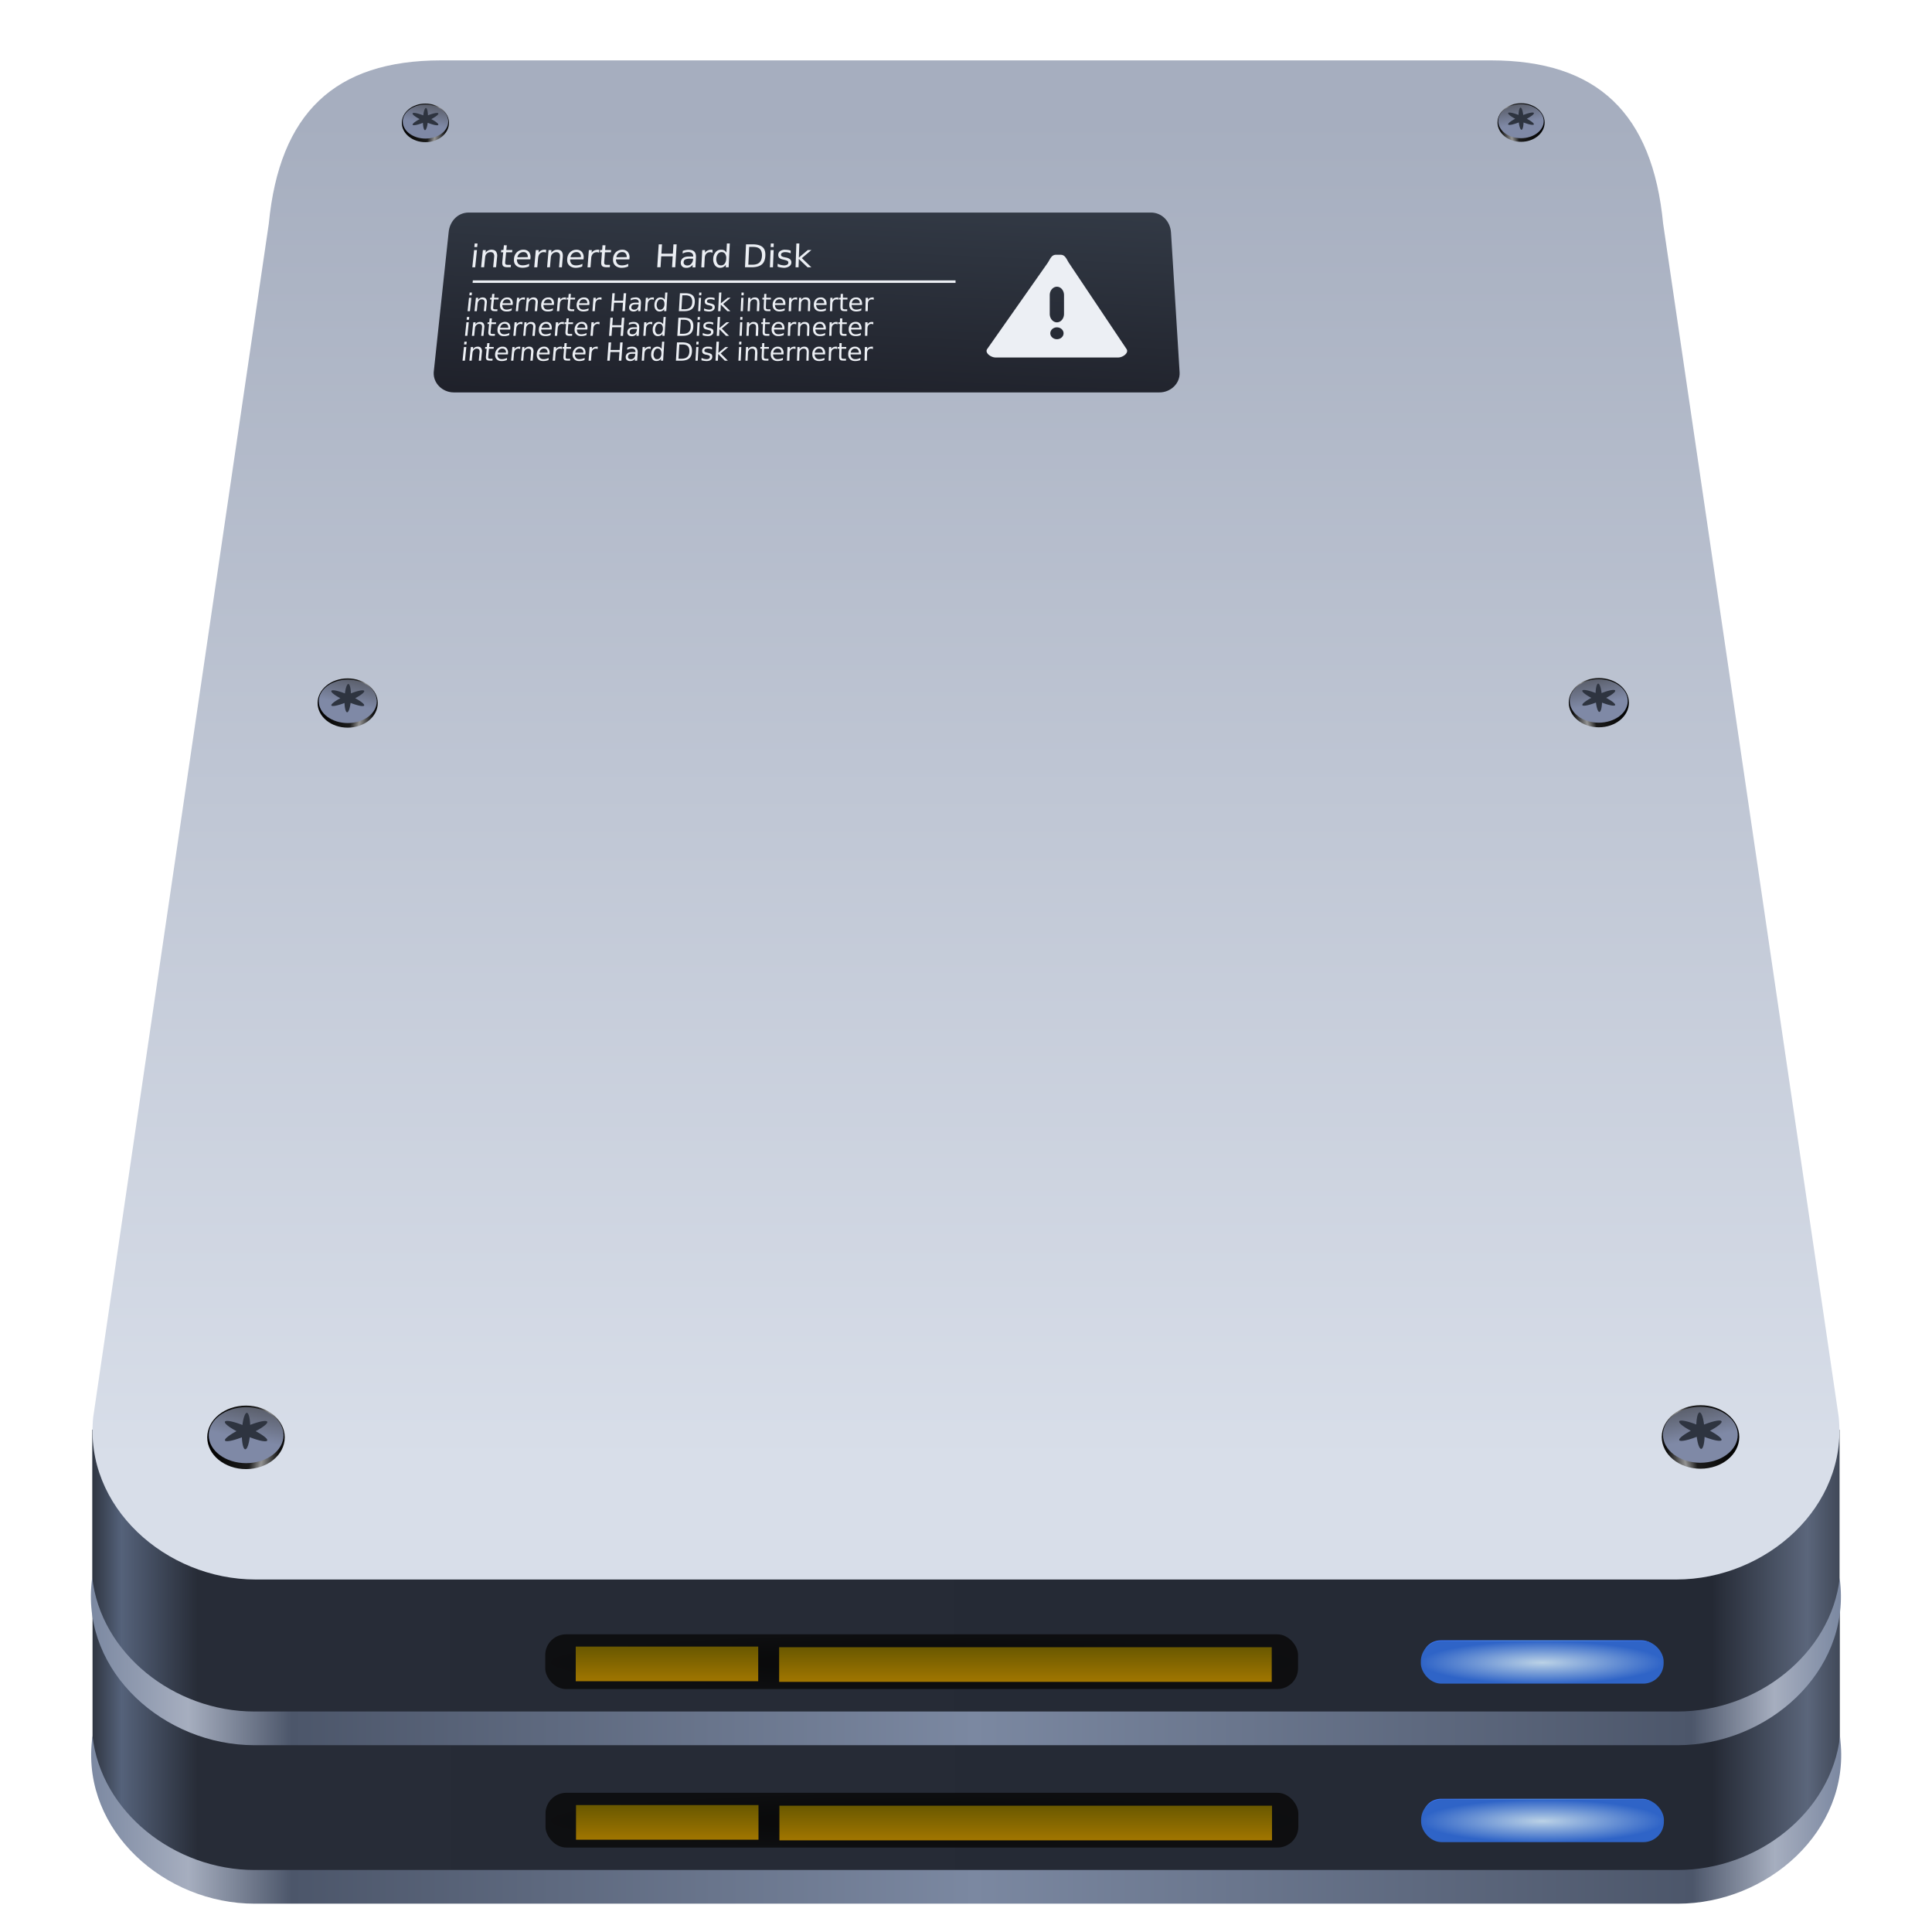 <svg xmlns="http://www.w3.org/2000/svg" width="64" height="64" xmlns:v="https://vecta.io/nano"><style><![CDATA[.F{filter:url(#J)}.G{fill:url(#I)}.H{fill:url(#H)}.I{fill:#2e3440}.J{color-interpolation-filters:sRGB}]]></style><defs><linearGradient id="A" x1="3.728" x2="60.591" y1="52.975" y2="52.975" href="#Q"><stop stop-color="#2e3440" offset="0"/><stop stop-color="#55627a" offset=".017"/><stop stop-color="#272c37" offset=".06"/><stop stop-color="#242934" offset=".915"/><stop stop-color="#5b667b" offset=".969"/><stop stop-color="#2e3440" offset="1"/></linearGradient><linearGradient id="B" x1="2.974" x2="60.989" y1="55.03" y2="55.03" href="#Q"><stop stop-color="#7b88a1" offset="0"/><stop stop-color="#a6aebf" offset=".056"/><stop stop-color="#4c566a" offset=".115"/><stop stop-color="#7b88a1" offset=".505"/><stop stop-color="#4c566a" offset=".915"/><stop stop-color="#a6aebf" offset=".962"/><stop stop-color="#7b88a1" offset="1"/></linearGradient><linearGradient id="C" x1="32.005" x2="32.005" y1="48.45" y2="3.936" href="#Q"><stop stop-color="#d8dee9" offset="0"/><stop stop-color="#a6aebf" offset="1"/></linearGradient><filter id="D" x="0" y="0" width="1" height="1" class="J"><feColorMatrix values="1.461 0 0 0 -0.23 0 1.461 0 0 -0.23 0 0 1.461 0 -0.23 0 0 0 1 0"/></filter><filter id="E" x="0" y="0" width="1" height="1" class="J"><feColorMatrix values="1.461 0 0 -0.186 -0.23 0 1.461 0 -0.186 -0.23 0 0 1.461 -0.186 -0.23 0 0 0 1 0"/></filter><filter id="F" x="-.135" y="-.257" width="1.271" height="1.513" class="J"><feGaussianBlur stdDeviation="0.3 0.11"/></filter><radialGradient id="G" cx="51.065" cy="55.008" r="3.377" gradientTransform="matrix(1 0 0 .23 0 42.331)" href="#Q"><stop stop-color="#aeeeff" offset="0"/><stop stop-color="#2f6bff" offset="1"/></radialGradient><linearGradient id="H" x1="7.248" x2="7.778" y1="48.415" y2="45.829" href="#Q"><stop stop-color="#7f89a6" offset=".293"/><stop stop-color="#404040" offset="1"/></linearGradient><linearGradient id="I" x1="6.198" x2="8.518" y1="47.597" y2="47.973" href="#Q"><stop offset="0"/><stop stop-color="#1c1c1c" offset=".613"/><stop stop-color="#939393" offset=".773"/><stop stop-color="#0d0d0d" offset="1"/></linearGradient><filter id="J" x="0" y="0" width="1" height="1" class="J"><feColorMatrix values="1.395 0 0 -0.063 -0.197 0 1.395 0 -0.063 -0.197 0 0 1.395 -0.063 -0.197 0 0 0 1 0"/></filter><radialGradient id="K" cx="51.221" cy="59.927" r="4.022" gradientTransform="matrix(1 0 0 .176 -.133 44.529)" href="#Q"><stop stop-color="#bbd2e6" offset="0"/><stop stop-color="#2f64c7" offset="1"/></radialGradient><linearGradient id="L" x1="25.456" x2="25.809" y1="13.612" y2="5.569" href="#Q"><stop stop-color="#1e2029" offset="0"/><stop stop-color="#353d49" offset="1"/></linearGradient><linearGradient id="M" x1="22.142" x2="22.142" y1="60.961" y2="59.806" href="#Q"><stop stop-color="#a17600" offset="0"/><stop stop-color="#695800" offset="1"/></linearGradient><radialGradient id="N" cx="30.406" cy="61.094" r="12.469" gradientTransform="matrix(1 0 0 .073 .125 50.605)" href="#Q"><stop stop-color="#080808" offset="0"/><stop stop-color="#080808" stop-opacity=".823" offset="1"/></radialGradient><filter id="O" x="0" y="0" width="1" height="1" class="J"><feColorMatrix values="1.395 0 0 0.268 -0.197 0 1.395 0 0.268 -0.197 0 0 1.395 0.268 -0.197 0 0 0 1 0"/></filter><path id="P" d="M7.429 46.8a.139.605 2.576 0 0-.148.404.766.139 23.938 0 0-.578-.11.766.139 23.938 0 0 .382.315.139.766 66.062 0 0-.382.31.139.766 66.062 0 0 .56-.106.139.605 2.576 0 0 .11.397.139.605 2.576 0 0 .15-.401.766.139 23.938 0 0 .579.11.766.139 23.938 0 0-.382-.31.139.766 66.062 0 0 .382-.314.139.766 66.062 0 0-.564.106.139.605 2.576 0 0-.11-.401"/><linearGradient id="Q" gradientUnits="userSpaceOnUse"/><radialGradient id="R" cx="51.065" cy="55.008" r="3.377" gradientTransform="matrix(1,0,0,0.23,0,42.331)" href="#Q"><stop stop-color="#aeeeff" offset="0"/><stop stop-color="#2f6bff" offset="1"/></radialGradient><radialGradient id="S" cx="51.221" cy="59.927" r="4.022" gradientTransform="matrix(1,0,0,0.176,-0.123,49.779)" href="#Q"><stop stop-color="#bbd2e6" offset="0"/><stop stop-color="#2f64c7" offset="1"/></radialGradient><radialGradient id="T" cx="30.406" cy="61.094" r="12.469" gradientTransform="matrix(1,0,0,0.073,0.134,55.855)" href="#Q"><stop stop-color="#080808" offset="0"/><stop stop-color="#080808" stop-opacity=".823" offset="1"/></radialGradient><linearGradient href="#A" id="U"/><linearGradient href="#B" id="V" x1="2.983" y1="60.28" x2="60.998" y2="60.28"/><linearGradient href="#M" id="W"/><path id="X" d="M3.766 47.356v4.976c0 2.447 2.518 4.438 5.654 4.5v.002h44.726c3.161-.041 5.707-2.041 5.707-4.502V47.36L48.24 51.205H15.338z"/><path id="Y" d="M19.081 59.795v1.148h6.045v-1.148zm6.738.021v1.148h16.318v-1.148z"/></defs><use href="#X" transform="matrix(1.032 0 0 1 -.821 5.25)" fill="url(#U)" filter="url(#D)"/><path d="M3.063 57.496l-.019.185c-.308 2.965 2.405 5.381 5.394 5.381h47.138c2.987 0 5.7-2.415 5.392-5.38l-.015-.162c-.289 2.51-2.719 4.426-5.378 4.426H8.436c-2.667 0-5.097-1.928-5.373-4.449z" fill="url(#V)"/><rect transform="matrix(1.471 0 0 1.319 -24.049 -12.29)" x="48.408" y="54.494" width="5.314" height="1.029" ry=".394" fill="url(#R)" filter="url(#F)"/><rect x="47.076" y="59.609" width="8.043" height="1.414" ry=".677" fill="url(#S)"/><rect x="18.071" y="59.389" width="24.938" height="1.813" ry=".688" fill="url(#T)" filter="url(#O)"/><use href="#Y" fill="url(#W)"/><use href="#X" transform="matrix(1.032 0 0 1 -.83 0)" fill="url(#A)" filter="url(#D)"/><path d="M14.615 2c-3.537 0-5.358 1.757-5.711 5.413l-5.816 39.53c-.307 2.965 2.399 5.38 5.38 5.38H55.53c2.98 0 5.687-2.415 5.38-5.38l-5.816-39.53C54.742 3.757 52.921 2 49.383 2H31.296z" fill="url(#C)" filter="url(#E)"/><path d="M15.527 7.041h22.599c.369 0 .643.297.665.665l.285 4.627c.022.368-.297.666-.666.666H15.032c-.368 0-.685-.298-.665-.666l.494-4.627c.029-.367.297-.665.666-.665z" fill="url(#L)"/><path d="M15.725 8.065l-.012.118h.094l.012-.116zm8.354 0l-.015.307c-.016-.033-.041-.06-.073-.078s-.071-.024-.109-.021c-.067-.003-.133.027-.175.08-.051.062-.08.139-.08.216a.33.33 0 0 0 .058.219.2.2 0 0 0 .168.083c.044 0 .081-.009.112-.027s.061-.044.081-.075l-.004.085h.095l.039-.789zm1.455 0l-.005.118h.098l.005-.116zm.847 0l-.027.789h.099l.009-.277.289.277h.126l-.314-.303.316-.268h-.12l-.296.251.016-.468zm-4.56.03l-.049.758h.109l.023-.363h.38l-.022.363h.107l.046-.758h-.106l-.019.309h-.38l.02-.309zm2.892 0l-.034.758h.217c.151 0 .264-.031.338-.092s.113-.159.119-.29-.023-.225-.091-.285-.181-.092-.332-.092zm-8.02.029l-.016.158h-.073l-.007.075h.073l-.03.308c-.007.071.003.121.029.148s.074.04.148.04h.101l.008-.079h-.101c-.035 0-.062-.006-.075-.017l-.005-.006c-.009-.014-.013-.043-.009-.086l.03-.308h.199l.007-.075h-.199l.015-.156zm3.266 0l-.012.158h-.069l-.006.075h.069l-.024.308c-.006.071.004.121.03.148s.08.04.155.04h.099l.006-.079h-.099c-.04 0-.067-.007-.079-.021l-.002-.002c-.01-.014-.014-.043-.011-.086l.023-.308h.199l.006-.075h-.199l.012-.156zm4.858.055h.128c.107 0 .184.024.229.071s.071.121.067.222-.033.178-.086.226-.127.071-.234.071h-.132zm-8.562.094a.24.24 0 0 0-.17.099l.009-.088h-.098l-.058.569h.099l.033-.323c.006-.055.021-.099.055-.13a.18.18 0 0 1 .131-.048c.042 0 .074.015.092.042a.18.18 0 0 1 .022.117l-.034.342h.097l.034-.344a.25.25 0 0 0-.036-.178c-.031-.039-.079-.059-.146-.059h-.002c-.009-.001-.018-.001-.028 0zm1.053 0a.31.31 0 0 0-.183.08c-.061.062-.096.142-.098.224-.009.09.011.158.061.211s.123.08.218.081c.074.001.148-.015.217-.044l.008-.088a.46.46 0 0 1-.216.052c-.063 0-.11-.015-.144-.048-.035-.041-.051-.094-.047-.15h.444l.004-.044c.01-.073-.008-.145-.05-.201-.044-.049-.11-.076-.18-.073a.28.28 0 0 0-.033 0zm.705 0c-.03.003-.059.011-.087.025-.035.017-.065.043-.087.075l.008-.088h-.098l-.052.569h.101l.027-.3c.006-.064.024-.115.055-.149a.17.17 0 0 1 .131-.052.13.13 0 0 1 .041.004c.012.003.023.008.032.015l.009-.096-.025-.004h-.024a.24.24 0 0 0-.03 0zm.445 0c-.04 0-.077.008-.108.025s-.067.043-.091.075l.008-.088h-.094l-.05.569h.095l.028-.323c.005-.055.025-.099.059-.13s.074-.048.124-.048c.044 0 .076.015.097.042s.026.064.022.117l-.029.342h.095l.029-.344c.007-.078-.006-.137-.036-.178s-.08-.059-.147-.059zm.642 0a.3.3 0 0 0-.215.082.33.33 0 0 0-.095.222c-.008.09.013.158.063.211s.132.085.214.083a.54.54 0 0 0 .221-.044l.007-.088a.45.45 0 0 1-.216.052c-.064 0-.112-.017-.144-.05-.035-.04-.052-.093-.049-.148h.444l.003-.044a.27.27 0 0 0-.055-.201c-.044-.05-.109-.077-.179-.075zm.701 0a.27.27 0 0 0-.12.027c-.034.018-.062.043-.083.075l.007-.09h-.098l-.045.571h.099l.024-.302a.24.24 0 0 1 .055-.147c.031-.034.082-.055.13-.052a.13.13 0 0 1 .041.004c.012.003.023.008.032.015l.008-.097-.025-.004zm.815 0a.3.3 0 0 0-.215.082.33.33 0 0 0-.093.222c-.007.09.015.158.065.211s.133.085.215.083a.54.54 0 0 0 .22-.044l.006-.088a.45.45 0 0 1-.213.052c-.063 0-.112-.017-.146-.05-.035-.04-.053-.093-.05-.148h.444l.003-.044a.27.27 0 0 0-.055-.201.23.23 0 0 0-.18-.075zm2.203 0c-.068 0-.137.013-.201.038l-.005.088a.45.45 0 0 1 .095-.038c.032-.008.063-.01.095-.01.052 0 .093.012.12.036s.043.061.04.1v.01h-.136c-.087-.001-.153.015-.198.048s-.076.088-.078.144.012.101.045.135.081.048.141.048a.26.26 0 0 0 .122-.027c.035-.017.066-.043.087-.075l-.005.087h.095l.018-.326c.005-.086-.012-.151-.052-.193s-.099-.063-.183-.063zm.738 0c-.041-.001-.082.009-.12.027a.2.2 0 0 0-.085.075l.005-.09h-.094l-.031.571h.097l.016-.302c.003-.064.019-.113.049-.147s.081-.055.129-.052a.13.13 0 0 1 .041.004c.012.003.026.009.039.015l.001-.097-.027-.004zm2.419 0c-.047.003-.092.018-.132.044s-.064.075-.064.122.011.08.037.105.069.043.128.054l.029.008c.06.013.099.028.117.042s.025.031.024.056-.016.051-.04.065a.22.22 0 0 1-.104.023.53.53 0 0 1-.209-.056l-.004.098a.84.84 0 0 0 .206.037c.062.002.124-.015.178-.048.044-.027.071-.073.073-.123a.14.14 0 0 0-.043-.111c-.041-.032-.09-.052-.142-.059l-.035-.008c-.036-.005-.07-.017-.101-.034-.016-.012-.023-.029-.022-.052 0-.028.013-.048.038-.061a.22.22 0 0 1 .109-.023c.06.001.119.014.172.04l.003-.088a.4.4 0 0 0-.082-.023 1.03 1.03 0 0 0-.102-.008c-.013-.001-.024-.001-.035 0zm-10.27.011l-.06.571h.095l.059-.571zm9.821 0l-.023.571h.101l.023-.571zm-8.209.067h.024c.047 0 .08.013.106.044a.16.16 0 0 1 .034.123l-.343.004c.007-.047.032-.092.069-.126a.2.2 0 0 1 .11-.044zm1.753 0c.008-.001.016-.001.024 0 .047-.001.084.013.111.044s.042.077.037.123l-.345.004c.007-.047.031-.092.068-.126a.19.19 0 0 1 .106-.044zm1.516 0h.024c.048-.001.086.013.113.044s.041.078.037.123l-.343.004a.21.21 0 0 1 .062-.126c.031-.025.069-.041.108-.044zm3.318 0c.051 0 .09.02.117.059a.25.25 0 0 1 .035.159c-.003.069-.02.123-.05.163a.15.15 0 0 1-.125.06c-.051 0-.092-.021-.117-.06a.28.28 0 0 1-.037-.163.27.27 0 0 1 .054-.159.15.15 0 0 1 .123-.059zm-1.086.218a.28.28 0 0 1 .041 0h.099l-.001.021c-.002.054-.023.106-.06.148s-.082.057-.132.056c-.033.001-.065-.01-.089-.031a.09.09 0 0 1-.031-.079c.003-.042.019-.071.051-.088.039-.016.08-.025.122-.027zm-7.155.718l-.009.085h15.999v-.085zm8.232.402l-.076.002-.031.617h.078l.011-.217.216.217h.1l-.24-.237.249-.209h-.095l-.23.189zm-8.338.002l-.009.091h.076l.009-.09zm6.478 0l-.015.238c-.013-.024-.033-.044-.058-.057a.2.2 0 0 0-.084-.018c-.053-.002-.104.021-.139.062-.039.05-.06.109-.061.17-.005.069.01.126.041.168s.077.066.13.065c.03 0 .059-.007.087-.02s.049-.033.065-.057l-.004.065h.074l.038-.617zm1.126 0l-.005.091h.074l.005-.09zm1.402 0l-.004.091h.074l.004-.09zm-4.279.023l-.044.594h.08l.02-.28h.297l-.02.28h.082l.042-.594h-.081l-.017.246h-.297l.018-.246zm2.239 0l-.035.594h.172c.117 0 .204-.024.261-.073s.089-.122.094-.223-.017-.178-.069-.226-.135-.072-.252-.072zm-6.144.021l-.076.002-.013.127h-.054l-.006.057h.054l-.024.238c-.006.057.002.096.022.118s.057.029.113.029h.078l.006-.059h-.078c-.027 0-.046-.006-.056-.014l-.005-.006c-.006-.012-.007-.036-.003-.069l.024-.238h.151l.006-.057h-.151zm2.532 0l-.074.002-.011.127h-.054l-.005.057h.054l-.02.238c-.005.057.003.096.022.118s.059.029.117.029h.078l.005-.059h-.078c-.027 0-.048-.006-.059-.014l-.006-.006c-.007-.012-.009-.036-.006-.069l.02-.238h.153l.005-.057H18.9zm6.476 0l-.072.002-.005.127h-.054l-.002.057h.054l-.01.238c-.002.057.006.096.025.118s.06.029.118.029h.078l.002-.059h-.078c-.029 0-.051-.007-.061-.016v-.002l-.002-.002c-.007-.012-.012-.036-.011-.069l.01-.238h.155l.002-.057h-.155zm2.536 0l-.074.002-.003.127h-.058l-.001.057h.058l-.006.238c-.001.057.009.096.029.118s.061.029.119.029h.076l.001-.059h-.076c-.027 0-.049-.006-.059-.014l-.006-.006c-.008-.012-.011-.036-.01-.069l.006-.238h.153l.001-.057h-.153zm-5.322.047h.101c.083 0 .142.019.178.057s.053.094.05.174-.028.138-.07.174-.102.057-.185.057h-.102zm-5.23.07l-.016.002c-.031-.001-.063.005-.093.018s-.05.035-.067.06l.006-.068h-.074l-.042.444h.074l.022-.235c.005-.049.019-.087.044-.113s.064-.044.101-.043l.029.004c.01.003.02.007.027.012l.007-.076zm.819 0a.19.19 0 0 0-.022.002c-.061-.004-.123.019-.169.062s-.071.111-.073.174c-.006.07.01.126.047.166s.096.061.168.061a.41.41 0 0 0 .086-.006c.028-.005.057-.015.084-.027l.006-.069c-.053.027-.11.041-.167.041-.049.001-.087-.012-.112-.037-.027-.032-.04-.074-.035-.117h.343l.003-.033a.21.21 0 0 0-.04-.158c-.029-.034-.071-.055-.118-.059zm.543 0l-.018.002c-.032-.001-.065.005-.095.018a.16.16 0 0 0-.063.06l.006-.068h-.078l-.038.444h.078l.02-.235c.003-.049.016-.087.039-.113s.062-.043.099-.043c.012 0 .024.001.035.004s.02.007.027.012l.006-.076zm1.153 0l.002.002c-.031-.001-.062.005-.091.018a.18.18 0 0 0-.066.06l.005-.068h-.078l-.034.444h.078l.018-.235c.003-.049.017-.087.041-.113s.065-.045.103-.043l.03.004c.01.003.019.007.027.012l.006-.076-.02-.004zm1.165 0l-.002.002a.43.43 0 0 0-.155.029l-.005.068c.047-.024.098-.038.15-.039.04 0 .07.009.09.027s.034.049.03.08l-.001.008h-.106c-.067 0-.117.012-.152.037s-.06.069-.062.113.009.076.035.102.068.04.109.039a.2.2 0 0 0 .093-.02c.029-.014.051-.035.068-.061l-.005.069h.076l.017-.255c.005-.068-.009-.118-.04-.15s-.076-.051-.142-.051zm.571 0l.002.002c-.032-.001-.064.005-.095.018s-.048.035-.064.06l.005-.068h-.076l-.029.444h.074l.015-.235c.004-.049.019-.087.043-.113s.062-.043.098-.043c.012 0 .025.001.036.004s.018.007.025.012l.005-.076-.024-.004zm4.747 0v.002c-.03-.001-.06.005-.088.018a.16.16 0 0 0-.064.06l.002-.068h-.078l-.016.444h.078l.008-.235c0-.049.011-.087.034-.113s.063-.045.101-.043l.03.004c.01.003.019.007.027.012l.003-.076-.02-.004zm.839 0c-.008 0-.016.001-.024.002-.06-.004-.12.019-.163.062-.042.049-.065.111-.063.174-.002.07.016.126.057.166s.1.061.172.061a.42.42 0 0 0 .086-.006c.028-.006.056-.015.083-.027l.002-.069c-.052.025-.108.039-.165.041-.048.001-.086-.012-.115-.037-.029-.032-.044-.074-.042-.117h.343l.001-.033c.004-.057-.013-.114-.049-.158-.031-.034-.074-.055-.122-.059zm.539 0l-.016.002a.21.21 0 0 0-.092.018c-.026.014-.048.035-.063.06l.002-.068h-.074l-.012.444h.074l.006-.235c.002-.049.015-.087.039-.113s.06-.043.097-.043l.03.004c.011.003.021.007.03.012l.002-.076zm.636 0c-.008 0-.016.001-.024.002a.21.21 0 0 0-.164.062c-.042.049-.064.111-.062.174a.22.22 0 0 0 .058.166c.043.041.1.061.172.061a.42.42 0 0 0 .168-.033l.001-.069a.35.35 0 0 1-.164.041c-.048.001-.086-.012-.115-.037-.029-.032-.045-.074-.043-.117h.345l.001-.033c.004-.057-.014-.114-.051-.158a.18.18 0 0 0-.122-.059zm.541 0l-.018.002a.21.21 0 0 0-.092.018c-.026.014-.047.035-.061.06l.001-.068h-.078l-.009.444h.078l.004-.235c0-.049.01-.087.032-.113a.13.13 0 0 1 .098-.043c.012 0 .022.001.034.004s.02.007.028.012l.001-.076zm-12.958.002c-.022.003-.043.009-.063.018a.26.26 0 0 0-.068.06l.007-.068h-.078l-.046.444h.076l.026-.251c.004-.043.02-.076.046-.102s.061-.041.095-.039.059.011.074.031.023.052.018.094l-.027.266h.072l.027-.27c.009-.05-.001-.099-.028-.139-.022-.03-.059-.045-.109-.045h-.024zm.815 0a.23.23 0 0 0-.141.062c-.047.048-.075.11-.079.174-.006.07.011.126.05.166s.092.061.164.061c.029 0 .062.001.09-.006a.45.45 0 0 0 .082-.027l.006-.069a.44.44 0 0 1-.165.041c-.049.001-.087-.012-.112-.037a.15.15 0 0 1-.036-.117h.341l.003-.033c.008-.057-.006-.114-.039-.158a.17.17 0 0 0-.138-.057c-.009-.001-.017-.001-.026 0zm.867 0c-.021.002-.042.008-.061.018a.23.23 0 0 0-.071.06l.006-.068h-.072l-.041.444h.072l.023-.251c.005-.043.022-.076.049-.102s.06-.041.095-.039.059.011.075.031.019.052.013.094l-.024.266h.078l.024-.27c.009-.05-.002-.099-.029-.139-.024-.031-.062-.046-.115-.045h-.022zm1.671 0c-.052.003-.103.025-.142.062a.27.27 0 0 0-.076.174c-.005.07.013.126.052.166s.095.061.167.061a.43.43 0 0 0 .172-.033l.005-.069c-.054.025-.111.039-.169.041-.05.001-.089-.012-.115-.037-.027-.032-.04-.074-.036-.117h.343l.003-.033c.008-.057-.006-.114-.039-.158s-.085-.059-.139-.057c-.009-.001-.017-.001-.026 0zm4.178 0c-.036.002-.071.014-.101.033s-.051.057-.051.094.006.063.025.084a.18.18 0 0 0 .097.041l.027.008c.045.01.075.021.088.031s.017.025.016.045-.01.039-.028.049a.16.16 0 0 1-.083.018.38.38 0 0 1-.161-.041l-.004.076a.59.59 0 0 0 .162.027c.055.001.104-.012.137-.035s.053-.059.055-.098-.006-.067-.025-.088c-.033-.024-.072-.04-.113-.045l-.023-.008a.31.31 0 0 1-.08-.025c-.013-.008-.019-.024-.016-.039 0-.021.011-.041.029-.053.027-.011.056-.016.084-.016a.3.3 0 0 1 .136.031l.003-.068a.3.3 0 0 0-.067-.018.51.51 0 0 0-.079-.004.24.24 0 0 0-.028 0zm1.486 0c-.022.002-.043.008-.062.018a.21.21 0 0 0-.066.06l.003-.068h-.074l-.02.444h.074l.011-.251c.001-.043.013-.076.038-.102a.13.13 0 0 1 .099-.039c.037.002.058.011.074.031s.022.052.02.094l-.011.266h.078l.011-.27h-.004c.003-.061-.009-.107-.034-.139s-.065-.046-.117-.045zm.817 0c-.052.003-.101.026-.138.062-.044.048-.069.11-.068.174-.002.07.017.126.059.166s.095.061.167.061c.058.001.116-.01.171-.033l.003-.069a.42.42 0 0 1-.167.041c-.05.001-.087-.012-.114-.037-.029-.032-.044-.074-.041-.117h.343l.001-.033a.22.22 0 0 0-.048-.158c-.035-.039-.087-.059-.141-.057-.009-.001-.017-.001-.026 0zm.867 0a.18.18 0 0 0-.064.018.23.23 0 0 0-.064.06l.002-.068h-.072l-.015.444h.072l.008-.251c.001-.043.015-.076.039-.102s.061-.041.097-.039.06.011.077.031.023.052.021.094l-.008.266h.072l.008-.27c.003-.061-.008-.107-.033-.139s-.065-.046-.118-.045h-.022zm-11.132.01l-.046.444h.078l.046-.444zm7.615 0l-.024.444h.072l.024-.444zm1.404 0l-.02.444h.074l.02-.444zm-2.676.049l.014.002c.039 0 .068.015.089.045s.031.073.028.127c0 .044-.016.089-.044.125-.024.03-.056.045-.095.045-.058 0-.067-.014-.089-.045a.19.19 0 0 1-.028-.125.23.23 0 0 1 .044-.127.11.11 0 0 1 .081-.047zm3.927 0c.054 0 .083.012.104.037a.14.14 0 0 1 .032.096h-.267c.003-.037.02-.071.048-.098a.15.15 0 0 1 .083-.035zm1.363 0c.053 0 .081.012.102.037a.14.14 0 0 1 .031.096h-.265c.004-.037.021-.072.049-.098.023-.02.052-.032.083-.035zm1.174 0c.054 0 .084.012.107.037s.034.061.032.096h-.265c.002-.036.018-.071.044-.098.023-.02.052-.032.082-.035zm-11.557.002c.054 0 .082.013.102.037s.029.059.025.094h-.265a.17.17 0 0 1 .051-.098c.025-.02.056-.031.087-.033zm1.363 0c.054 0 .083.013.102.037s.031.059.028.094h-.267c.005-.037.024-.071.052-.098.025-.019.054-.031.084-.033zm1.174 0c.055 0 .083.012.103.037a.12.12 0 0 1 .028.094h-.267c.004-.036.022-.071.05-.098.025-.02.055-.031.086-.033zm1.757.168h.074l-.001.016c-.003.048-.018.087-.044.117s-.066.044-.104.041c-.026.002-.051-.006-.07-.022s-.022-.036-.02-.061c.002-.033.016-.057.041-.072s.066-.02.125-.02zm2.773.416l-.078.002-.032.624h.078l.011-.22.218.22h.1l-.239-.239.25-.211h-.096l-.232.193zm-8.386.002l-.009.09h.078l.009-.09zm6.514 0l-.015.24a.14.14 0 0 0-.058-.057c-.026-.013-.055-.019-.085-.02-.053-.001-.106.023-.14.065-.039.05-.06.111-.061.172-.005.07.01.128.041.17s.078.065.13.063c.03 0 .059-.006.087-.018s.049-.034.066-.059l-.004.067h.072l.039-.624zm1.132 0l-.005.09h.074l.005-.09zm1.41 0l-.004.09h.074l.004-.09zm-4.303.024l-.044.6h.082l.021-.285h.298l-.02.285h.082l.042-.6h-.082l-.018.248h-.298l.018-.248zm2.253 0l-.036.6h.172c.118 0 .205-.025.263-.073s.089-.123.095-.225-.017-.182-.069-.231-.136-.071-.254-.071zm-6.252.022l-.013.13h-.054l-.006.057h.054l-.024.241c-.006.057.002.097.022.119s.057.03.113.03h.078l.006-.061h-.078c-.027 0-.046-.004-.057-.012l-.004-.004c-.007-.012-.009-.036-.005-.071l.024-.241h.152l.006-.057h-.152l.013-.13zm2.547 0l-.011.13h-.054l-.005.057h.054l-.02.241c-.005.057.003.097.022.119s.06.03.118.03h.078l.005-.061h-.078c-.027 0-.049-.004-.059-.012l-.004-.004c-.008-.012-.01-.036-.008-.071l.02-.241h.154l.005-.057h-.154l.011-.13zm6.512 0l-.005.13h-.054l-.002.057h.054l-.01.241c-.002.057.006.097.025.119s.061.03.119.03h.078l.002-.061h-.078c-.029 0-.051-.005-.062-.014l-.002-.002c-.009-.012-.012-.036-.011-.071l.01-.241h.156l.002-.057h-.156l.005-.13zm2.547 0l-.003.13h-.058l-.001.057h.058l-.006.241c-.001.057.009.097.029.119s.061.03.12.03h.076l.001-.061h-.076c-.027 0-.049-.004-.06-.012l-.004-.004c-.009-.012-.013-.036-.012-.071l.006-.241h.154l.001-.057H27.9l.003-.13zm-5.276.045h.102c.083 0 .142.021.178.059s.053.095.05.175-.028.139-.07.176-.102.055-.186.055h-.102zm-1.558.071l-.002.002a.43.43 0 0 0-.156.03l-.005.069c.047-.025.099-.038.151-.039.039 0 .069.009.09.028s.034.05.031.081l-.001.008h-.106c-.068 0-.117.012-.153.038s-.06.07-.062.115.009.077.035.103.068.041.11.04c.032.001.064-.006.094-.02a.18.18 0 0 0 .068-.061l-.005.069h.076l.017-.257c.005-.069-.009-.119-.04-.152s-.076-.051-.142-.051zm-5.09.002a.21.21 0 0 0-.088.02c-.028.013-.048.037-.066.061l.007-.069h-.078l-.046.449h.076l.026-.253c.005-.044.02-.08.047-.105s.061-.04.096-.038.059.009.075.03.021.054.016.097l-.027.269h.074l.027-.273c.01-.051 0-.102-.028-.142-.023-.031-.059-.046-.109-.045zm.798 0a.23.23 0 0 0-.142.065c-.047.049-.076.111-.079.176-.006.071.011.127.05.168s.092.063.164.061c.029 0 .063-.001.091-.008s.056-.014.083-.026l.007-.069c-.053.025-.11.039-.166.042-.049.001-.087-.012-.113-.038-.028-.032-.041-.075-.037-.119h.342l.003-.036c.008-.058-.005-.115-.039-.16-.033-.039-.084-.06-.139-.057-.009-.001-.017-.001-.026 0zm.552 0a.22.22 0 0 0-.07.018c-.023.01-.051.036-.068.061l.006-.069h-.074l-.042.449h.074l.022-.237c.005-.05.019-.088.045-.114a.14.14 0 0 1 .102-.043l.029.006c.01.003.02.005.027.01l.007-.075c-.007-.002-.014-.003-.02-.004h-.016-.024zm.32 0c-.021.002-.042.008-.062.018-.028.015-.052.036-.072.061l.006-.069h-.072l-.041.449h.072l.023-.253c.005-.044.023-.078.049-.103s.061-.041.096-.039.059.011.075.032.019.052.013.095l-.024.269h.078l.024-.273a.19.19 0 0 0-.029-.14c-.024-.031-.063-.046-.116-.045h-.022zm.496 0c-.053.003-.104.025-.144.063-.046.05-.072.113-.074.178-.006.071.01.127.047.168s.097.061.169.059c.029.001.058-.001.087-.006a.45.45 0 0 0 .085-.028l.006-.067c-.053.027-.11.041-.168.042-.049.001-.087-.012-.113-.038-.028-.033-.04-.076-.035-.121h.344l.003-.034c.008-.058-.006-.115-.04-.16-.034-.04-.086-.061-.141-.057-.009-.001-.017-.001-.026 0zm.552 0a.22.22 0 0 0-.071.018.16.16 0 0 0-.063.061l.006-.069h-.078l-.038.449h.078l.02-.237c.003-.05.016-.088.04-.114s.063-.044.1-.043c.012 0 .023.003.035.006s.02.005.027.01l.006-.075c-.007-.002-.014-.003-.02-.004h-.018-.024zm.632 0c-.053.003-.104.025-.143.063a.27.27 0 0 0-.076.178c-.005.071.014.127.055.168s.093.061.166.059a.43.43 0 0 0 .173-.034l.005-.067a.46.46 0 0 1-.17.042c-.05.001-.089-.012-.115-.038a.16.16 0 0 1-.036-.121h.344l.003-.034c.008-.058-.006-.115-.039-.16a.17.17 0 0 0-.139-.057c-.009-.001-.017-.001-.026 0zm.548 0c-.023.002-.046.008-.067.018-.027.014-.05.036-.067.061l.005-.069h-.078l-.035.449h.078l.018-.237c.003-.05.017-.088.041-.114s.065-.045.103-.043l.03.006c.01.003.019.005.027.01l.006-.075c-.007-.002-.014-.003-.02-.004h-.018-.024zm1.745 0c-.024.002-.048.008-.071.018s-.049.036-.064.061l.005-.069h-.076l-.03.449h.074l.016-.237c.004-.05.017-.088.042-.114s.063-.045.101-.043l.036.006c.009.003.017.005.025.01l.005-.075c-.009-.002-.017-.003-.024-.004h-.014-.024zm1.907 0a.22.22 0 0 0-.102.033c-.031.019-.051.057-.051.095s.006.064.025.085.052.033.098.041l.028.008c.045.01.075.022.088.032s.017.025.016.045-.01.04-.029.049c-.026.014-.055.021-.083.02a.38.38 0 0 1-.162-.044l-.004.077c.052.017.107.026.163.028s.105-.012.138-.036.054-.06.055-.099-.006-.067-.025-.089c-.033-.024-.072-.04-.114-.045l-.024-.006a.3.3 0 0 1-.081-.028c-.013-.009-.019-.024-.016-.039 0-.021.011-.041.029-.053.027-.011.056-.016.085-.016a.3.3 0 0 1 .136.032l.004-.069c-.021-.008-.044-.014-.067-.018a.52.52 0 0 0-.08-.004.24.24 0 0 0-.028 0zm1.493 0c-.022.002-.043.008-.063.018-.026.015-.049.036-.067.061l.003-.069h-.074l-.02.449h.074l.011-.253c.001-.044.014-.078.039-.103s.063-.042.1-.039.058.011.075.032.022.052.02.095l-.011.269h.078l.011-.273h-.004c.003-.062-.009-.108-.034-.14s-.065-.046-.118-.045zm.822 0c-.052.003-.101.026-.138.063a.26.26 0 0 0-.069.178c-.002.071.017.127.06.168s.096.061.168.059c.059.001.117-.011.172-.034l.003-.067c-.053.025-.11.039-.168.042-.05.001-.088-.012-.115-.038-.029-.033-.044-.076-.041-.121h.344l.001-.034c.005-.058-.012-.115-.048-.16a.18.18 0 0 0-.142-.057c-.009-.001-.017-.001-.026 0zm.55 0c-.023.002-.045.008-.067.018a.16.16 0 0 0-.064.061l.002-.069h-.078l-.016.449h.078l.008-.237c0-.05.011-.088.034-.114s.063-.045.102-.043l.03.006c.01.003.02.005.028.01l.003-.075-.02-.004h-.018-.022zm.322 0c-.022.002-.044.008-.065.018-.025.016-.047.037-.064.061l.002-.069h-.072l-.015.449h.072l.008-.253c.001-.044.015-.078.039-.103s.061-.041.097-.039.06.011.077.032.023.052.021.095l-.009.269h.072l.009-.273c.003-.062-.008-.108-.034-.14s-.065-.046-.119-.045h-.022zm.496 0c-.053.003-.103.025-.14.063-.043.05-.066.113-.063.178-.002.071.017.127.057.168s.1.061.173.059a.41.41 0 0 0 .086-.006.43.43 0 0 0 .083-.028l.002-.067c-.052.025-.108.039-.166.042a.16.16 0 0 1-.115-.038c-.03-.033-.045-.076-.042-.121h.344l.001-.034c.005-.058-.013-.115-.05-.16s-.091-.061-.146-.057h-.024zm.552 0c-.024.002-.048.008-.07.018s-.049.035-.064.061l.002-.069h-.074l-.012.449h.074l.006-.237c.002-.05.013-.088.037-.114a.13.13 0 0 1 .099-.043l.03.006c.012.003.021.005.03.01l.002-.075-.022-.004h-.016-.022zm.628 0c-.053.003-.102.025-.139.063-.043.05-.065.113-.062.178-.002.071.018.127.058.168s.101.061.173.059a.41.41 0 0 0 .086-.006.37.37 0 0 0 .083-.028l.001-.067c-.051.027-.108.041-.165.042-.049.001-.086-.012-.113-.038-.031-.033-.047-.076-.045-.121h.346l.001-.034c.004-.058-.014-.115-.051-.16s-.091-.061-.147-.057c-.009-.001-.017-.001-.026 0zm.552 0a.21.21 0 0 0-.068.018.15.15 0 0 0-.061.061l.001-.069h-.078l-.009.449h.078l.005-.237c0-.05.01-.088.032-.114s.061-.045.099-.043c.012 0 .022.003.034.006s.02.005.028.01l.001-.075c-.007-.002-.014-.003-.02-.004h-.018-.024zm-13.417.01l-.047.449h.078l.047-.449zm7.655 0l-.025.449h.074l.024-.449zm1.412 0l-.021.449h.074l.02-.449zm-7.792.049l-.002.002c.037 0 .066.013.086.037a.13.13 0 0 1 .027.097h-.268c.005-.038.023-.073.052-.101s.068-.037.105-.036zm1.37 0l-.002.002c.038 0 .067.013.087.037a.13.13 0 0 1 .028.097h-.268a.17.17 0 0 1 .053-.101c.029-.027.067-.037.103-.036zm1.18 0v.002c.038 0 .065.013.085.037s.032.061.026.097h-.266c.004-.038.022-.073.05-.101s.068-.037.105-.036zm2.566 0v.002a.1.1 0 0 1 .089.045c.02.03.031.076.028.13 0 .045-.016.089-.044.127-.024.03-.056.046-.095.046-.058 0-.068-.014-.089-.046-.024-.037-.033-.082-.028-.127s.016-.092.044-.13a.11.11 0 0 1 .095-.047zm3.934 0c.054 0 .083.013.105.037s.035.061.032.097h-.268c.003-.037.02-.072.048-.099a.15.15 0 0 1 .083-.036zm1.37 0c.053 0 .08.013.101.037s.035.061.033.097h-.266c.004-.037.021-.073.049-.099.023-.02.052-.033.083-.036zm1.18 0c.054 0 .085.013.107.037s.034.061.032.097h-.266c.002-.037.018-.072.044-.099.023-.02.052-.033.083-.036zm-7.301.172h.074l-.001.016c-.003.049-.018.088-.044.119s-.065.044-.103.042c-.027.002-.053-.005-.073-.022s-.022-.036-.02-.061c.002-.034.016-.058.041-.073s.066-.02.125-.02zm-5.642.422l-.01.093h.078l.01-.093zm6.549 0l-.015.243a.14.14 0 0 0-.059-.058.2.2 0 0 0-.085-.02c-.054-.001-.106.023-.141.066a.29.29 0 0 0-.061.174c-.005.071.01.129.041.172s.078.065.131.064c.03 0 .06-.006.088-.018a.18.18 0 0 0 .066-.058l-.004.066h.073l.039-.63zm1.138 0l-.005.093h.074l.005-.093zm.664 0l-.032.63h.079l.011-.222.219.222h.101l-.238-.24.252-.211h-.096l-.233.193.019-.372zm.753 0l-.004.093h.074l.004-.093zm-4.326.024l-.045.606h.083l.021-.286h.3l-.02.286h.083l.043-.606h-.082l-.018.251h-.3l.018-.251zm2.265 0l-.036.606h.173c.118 0 .206-.025.264-.074s.09-.124.095-.228-.017-.182-.069-.231-.136-.074-.255-.074zm-6.285.024l-.013.129h-.054l-.006.058h.054l-.024.243c-.006.058.002.098.022.12s.058.03.114.03h.079l.006-.06h-.079c-.027 0-.047-.006-.057-.014l-.004-.004c-.007-.012-.009-.037-.005-.072l.024-.243h.153l.006-.058h-.153l.013-.129zm2.56 0l-.011.129h-.054l-.005.058h.054l-.02.243c-.005.058.003.098.022.12s.059.03.118.03h.079l.005-.06h-.079c-.027 0-.049-.006-.059-.014l-.004-.004c-.009-.012-.011-.037-.008-.072l.02-.243h.155l.005-.058h-.155l.011-.129zm6.547 0l-.005.129h-.054l-.002.058h.054l-.01.243c-.002.058.006.098.025.12s.061.03.12.03h.079l.002-.06h-.079c-.029 0-.051-.007-.062-.016l-.002-.002c-.009-.012-.012-.037-.011-.072l.01-.243h.157l.002-.058h-.157l.005-.129zm2.56 0l-.003.129h-.058l-.001.058h.058l-.006.243c-.001.058.009.098.029.12s.06.03.118.03h.079l.001-.06h-.079c-.027 0-.047-.006-.058-.014l-.004-.004c-.009-.012-.013-.037-.012-.072l.006-.243h.155l.001-.058h-.155l.003-.129zm-5.304.046h.102c.084 0 .143.019.18.058s.053.096.05.177-.029.141-.07.178-.103.058-.187.058h-.103zm-6.682.072a.22.22 0 0 0-.088.02c-.026.016-.049.037-.067.062l.007-.07h-.078l-.047.453h.077l.026-.256c.005-.044.02-.078.047-.104s.061-.042.097-.04.059.011.075.032.021.053.016.096l-.027.272h.075l.028-.276a.19.19 0 0 0-.028-.144c-.023-.031-.06-.046-.112-.046zm.828 0c-.061-.003-.123.021-.169.066a.28.28 0 0 0-.08.178c-.006.072.011.128.05.17s.093.063.165.062c.029 0 .063-.001.091-.008a.45.45 0 0 0 .083-.026l.007-.07c-.053.025-.11.039-.167.042-.05.001-.088-.012-.113-.038-.028-.032-.041-.075-.037-.12h.344l.003-.036c.008-.058-.006-.115-.039-.16s-.084-.062-.139-.06zm.553 0c-.032-.001-.064.006-.094.02s-.051.036-.068.062l.006-.07h-.074l-.043.453h.075l.022-.24c.005-.05.019-.089.045-.116s.065-.045.103-.044l.03.004c.01.003.018.007.025.012l.007-.078-.018-.004zm.32 0c-.029-.001-.058.006-.084.02s-.052.037-.072.062l.006-.07h-.072l-.042.453h.073l.023-.256c.005-.044.023-.078.05-.104a.13.13 0 0 1 .096-.04c.035.002.06.011.076.032s.02.053.016.096l-.024.272h.077l.025-.276c.009-.051-.001-.103-.029-.144-.024-.031-.063-.046-.116-.046zm.476 0c-.053.003-.105.027-.144.066-.046.05-.072.113-.074.178-.006.072.01.128.047.17s.097.063.17.062c.029 0 .058-.002.087-.008a.44.44 0 0 0 .085-.026l.006-.07c-.053.027-.111.042-.169.042-.05.001-.088-.012-.114-.038a.16.16 0 0 1-.036-.12h.346l.003-.036a.22.22 0 0 0-.041-.16.16.16 0 0 0-.142-.06c-.009-.001-.017-.001-.026 0zm.579 0c-.033-.001-.066.006-.096.02s-.049.036-.064.062l.006-.07h-.078l-.039.453h.079l.02-.24c.003-.05.016-.089.04-.116s.063-.044.1-.044c.012 0 .024.001.036.004s.02.007.027.012l.006-.078-.02-.004zm.611 0c-.053.003-.105.027-.144.066-.047.049-.074.113-.077.178a.21.21 0 0 0 .055.17c.041.042.093.063.166.062a.44.44 0 0 0 .174-.034l.006-.07a.44.44 0 0 1-.171.042c-.05.001-.09-.012-.116-.038-.028-.033-.041-.076-.037-.12h.346l.003-.036a.22.22 0 0 0-.04-.16c-.034-.04-.085-.062-.14-.06-.009-.001-.017-.001-.026 0zm.573 0c-.031 0-.061.007-.09.02a.16.16 0 0 0-.067.062l.005-.07h-.078l-.035.453h.079l.019-.24c.003-.05.017-.089.041-.116s.065-.046.104-.044l.03.004a.11.11 0 0 1 .027.012l.006-.078-.02-.004h-.018zm1.176 0a.43.43 0 0 0-.157.032l-.005.07c.047-.025.099-.039.152-.04.039 0 .069.009.091.028s.034.05.031.082v.008h-.107c-.068 0-.118.012-.154.038s-.061.071-.062.116.009.078.035.104a.15.15 0 0 0 .11.038c.032.001.064-.005.094-.018a.16.16 0 0 0 .069-.062l-.005.068h.077l.017-.258c.005-.069-.009-.12-.04-.154s-.077-.052-.143-.052zm.579 0c-.032-.001-.064.006-.094.02s-.049.036-.064.062l.005-.07h-.076l-.03.453h.075l.016-.24c.004-.05.019-.089.044-.116s.062-.044.099-.044l.036.004c.01.003.018.007.025.012l.005-.078-.024-.004h-.014zm1.895 0a.21.21 0 0 0-.102.036c-.03.021-.051.058-.051.096s.006.065.026.086.052.036.098.046l.028.004c.046.01.076.02.089.03s.017.026.016.046-.01.042-.029.052a.16.16 0 0 1-.084.018.38.38 0 0 1-.163-.042l-.004.078a.61.61 0 0 0 .164.026c.058.001.105-.01.139-.034a.13.13 0 0 0 .056-.1c.002-.038-.006-.069-.026-.09-.033-.025-.073-.04-.114-.046l-.024-.008c-.028-.005-.056-.015-.081-.028-.012-.008-.018-.023-.016-.038 0-.021.011-.042.029-.054.027-.011.056-.017.085-.016.048-.001.095.009.137.03l.003-.068c-.021-.009-.044-.016-.067-.02a.63.63 0 0 0-.08-.004c-.011-.001-.019-.001-.028 0zm1.521 0a.17.17 0 0 0-.083.02c-.027.015-.051.037-.069.062l.003-.07h-.072l-.02.453h.073l.011-.256c.001-.044.016-.078.041-.104a.13.13 0 0 1 .1-.04.09.09 0 0 1 .075.032c.016.022.023.053.02.096l-.012.272h.079l.012-.276h-.004c.003-.063-.009-.111-.034-.144s-.066-.046-.119-.046zm.806 0c-.052.004-.102.027-.139.066-.045.049-.069.113-.069.178-.002.072.017.128.06.17s.096.063.169.062a.43.43 0 0 0 .173-.034l.003-.07c-.053.026-.111.04-.169.042-.05.001-.088-.012-.115-.038a.17.17 0 0 1-.042-.12h.346l.001-.036a.23.23 0 0 0-.048-.16.18.18 0 0 0-.142-.06c-.009-.001-.017-.001-.026 0zm.575 0a.21.21 0 0 0-.089.02c-.028.013-.049.036-.064.062l.003-.07h-.078l-.016.453h.079l.008-.24c0-.05.011-.089.034-.116s.064-.046.102-.044l.03.004c.01.003.02.007.028.012l.003-.078-.02-.004zm.324 0c-.03 0-.06.007-.087.02s-.048.037-.064.062l.002-.07h-.074l-.015.453h.075l.009-.256c.001-.044.015-.078.04-.104s.061-.041.098-.04.06.011.077.032.023.053.021.096l-.009.272h.073l.009-.276c.003-.063-.01-.111-.036-.144s-.064-.046-.117-.046zm.474 0c-.052.004-.102.027-.139.066a.26.26 0 0 0-.064.178c-.002.072.017.128.057.17s.101.063.174.062a.42.42 0 0 0 .17-.034l.002-.07a.42.42 0 0 1-.166.042c-.048.001-.087-.012-.116-.038-.029-.033-.045-.076-.043-.12h.346l.001-.036a.23.23 0 0 0-.05-.16c-.036-.045-.091-.063-.147-.06-.009-.001-.017-.001-.026 0zm.579 0a.21.21 0 0 0-.093.02.16.16 0 0 0-.064.062l.002-.07h-.074l-.012.453h.075l.006-.24c.002-.05.013-.089.037-.116s.062-.045.1-.044l.03.004c.012.003.021.007.03.012l.002-.078-.022-.004zm.609 0a.21.21 0 0 0-.14.066.26.26 0 0 0-.062.178c-.002.072.018.128.059.17s.101.063.174.062c.029 0 .058-.002.087-.008a.4.4 0 0 0 .083-.026l.001-.07c-.051.027-.108.042-.166.042-.049.001-.086-.012-.114-.038a.17.17 0 0 1-.046-.12h.348v-.036a.23.23 0 0 0-.053-.16c-.037-.041-.09-.063-.145-.06-.009-.001-.017-.001-.026 0zm.579 0a.21.21 0 0 0-.093.02c-.026.014-.048.036-.061.062l.001-.07h-.078l-.009.453h.079l.005-.24a.18.18 0 0 1 .032-.116c.022-.027.061-.045.099-.044.01 0 .024.002.034.004s.02.007.028.012l.001-.078-.02-.004zm-13.51.012l-.047.453h.079l.047-.453zm7.694 0l-.025.453h.075l.025-.453zm1.419 0l-.021.453h.075l.021-.453zm-7.851.05l.016.002c.038 0 .067.013.087.038s.031.06.027.096h-.27a.17.17 0 0 1 .052-.1.16.16 0 0 1 .088-.036zm1.377 0l.018.002c.037 0 .065.013.085.038s.031.06.028.096h-.268c.005-.037.023-.073.051-.1.025-.02.055-.033.086-.036zm1.186 0l.018.002c.037 0 .067.013.087.038s.03.061.025.096h-.268c.004-.037.022-.073.05-.1a.16.16 0 0 1 .087-.036zm2.583 0l.014.002c.04 0 .07.015.09.046s.032.074.028.13c0 .045-.014.09-.042.128-.025.031-.057.046-.096.046-.059 0-.07-.014-.092-.046-.024-.037-.034-.082-.028-.128s.017-.091.044-.13c.019-.027.049-.045.081-.048zm3.971 0c.054 0 .084.013.105.038s.033.062.031.098h-.268a.16.16 0 0 1 .046-.102.15.15 0 0 1 .086-.034zm1.375 0c.054 0 .083.013.103.038s.035.062.033.098h-.27c.003-.038.021-.075.049-.102.024-.02.053-.032.083-.034zm1.188 0c.055 0 .084.013.106.038a.14.14 0 0 1 .034.098h-.268c.002-.038.018-.074.044-.102.024-.02.053-.032.083-.034zm-7.342.174h.075l-.001.016c-.002.049-.016.089-.042.12s-.067.045-.106.042c-.026.002-.052-.007-.071-.024s-.022-.035-.02-.06a.09.09 0 0 1 .042-.076c.026-.016.064-.019.124-.018z" fill="#eceff4"/><path d="M3.054 52.246l-.019.185c-.308 2.965 2.405 5.381 5.394 5.381h47.138c2.987 0 5.7-2.415 5.392-5.38l-.015-.162c-.289 2.51-2.719 4.426-5.378 4.426H8.427c-2.667 0-5.097-1.928-5.373-4.449z" fill="url(#B)"/><g transform="translate(.75)" class="F"><ellipse cx="7.399" cy="47.614" rx="1.284" ry="1.052" paint-order="fill markers stroke" class="G"/><ellipse cx="7.403" cy="47.542" rx="1.239" ry=".927" paint-order="fill markers stroke" class="H"/><use href="#P" class="I"/></g><g transform="matrix(.776 0 0 .776 5.776 -13.66)" class="F"><ellipse cx="7.399" cy="47.614" rx="1.284" ry="1.052" paint-order="fill markers stroke" class="G"/><ellipse cx="7.403" cy="47.542" rx="1.239" ry=".927" paint-order="fill markers stroke" class="H"/><use href="#P" class="I"/></g><g transform="matrix(.608 0 0 .608 9.594 -24.879)" class="F"><ellipse cx="7.399" cy="47.614" rx="1.284" ry="1.052" paint-order="fill markers stroke" class="G"/><ellipse cx="7.403" cy="47.542" rx="1.239" ry=".927" paint-order="fill markers stroke" class="H"/><use href="#P" class="I"/></g><g transform="matrix(-1 0 0 1 63.73 -.013)" class="F"><ellipse cx="7.399" cy="47.614" rx="1.284" ry="1.052" paint-order="fill markers stroke" class="G"/><ellipse cx="7.403" cy="47.542" rx="1.239" ry=".927" paint-order="fill markers stroke" class="H"/><use href="#P" class="I"/></g><g transform="matrix(-.776 0 0 .776 58.705 -13.672)" class="F"><ellipse cx="7.399" cy="47.614" rx="1.284" ry="1.052" paint-order="fill markers stroke" class="G"/><ellipse cx="7.403" cy="47.542" rx="1.239" ry=".927" paint-order="fill markers stroke" class="H"/><use href="#P" class="I"/></g><g transform="matrix(-.608 0 0 .608 54.886 -24.891)" class="F"><ellipse cx="7.399" cy="47.614" rx="1.284" ry="1.052" paint-order="fill markers stroke" class="G"/><ellipse cx="7.403" cy="47.542" rx="1.239" ry=".927" paint-order="fill markers stroke" class="H"/><use href="#P" class="I"/></g><path d="M34.978 8.44c-.154 0-.191.153-.28.28l-1.996 2.842c-.088.126.122.28.276.28h4.064c.154 0 .362-.152.276-.28L35.416 8.72c-.085-.128-.125-.28-.28-.28zm.034 1.058c.131 0 .235.126.235.28v.62c0 .154-.104.28-.235.28s-.238-.126-.238-.28v-.62c0-.154.107-.28.238-.28m-.015 1.346a.22.197 0 0 1 .015 0 .22.197 0 0 1 .22.196.22.197 0 0 1-.22.197.22.197 0 0 1-.219-.197.22.197 0 0 1 .204-.196z" fill="#eceff4"/><rect transform="matrix(1.471 0 0 1.319 -24.058 -17.54)" x="48.408" y="54.494" width="5.314" height="1.029" ry=".394" fill="url(#G)" filter="url(#F)"/><rect x="47.067" y="54.359" width="8.043" height="1.414" ry=".677" fill="url(#K)"/><rect x="18.062" y="54.139" width="24.938" height="1.813" ry=".688" fill="url(#N)" filter="url(#O)"/><use href="#Y" x="-.009" y="-5.25" fill="url(#M)"/></svg>